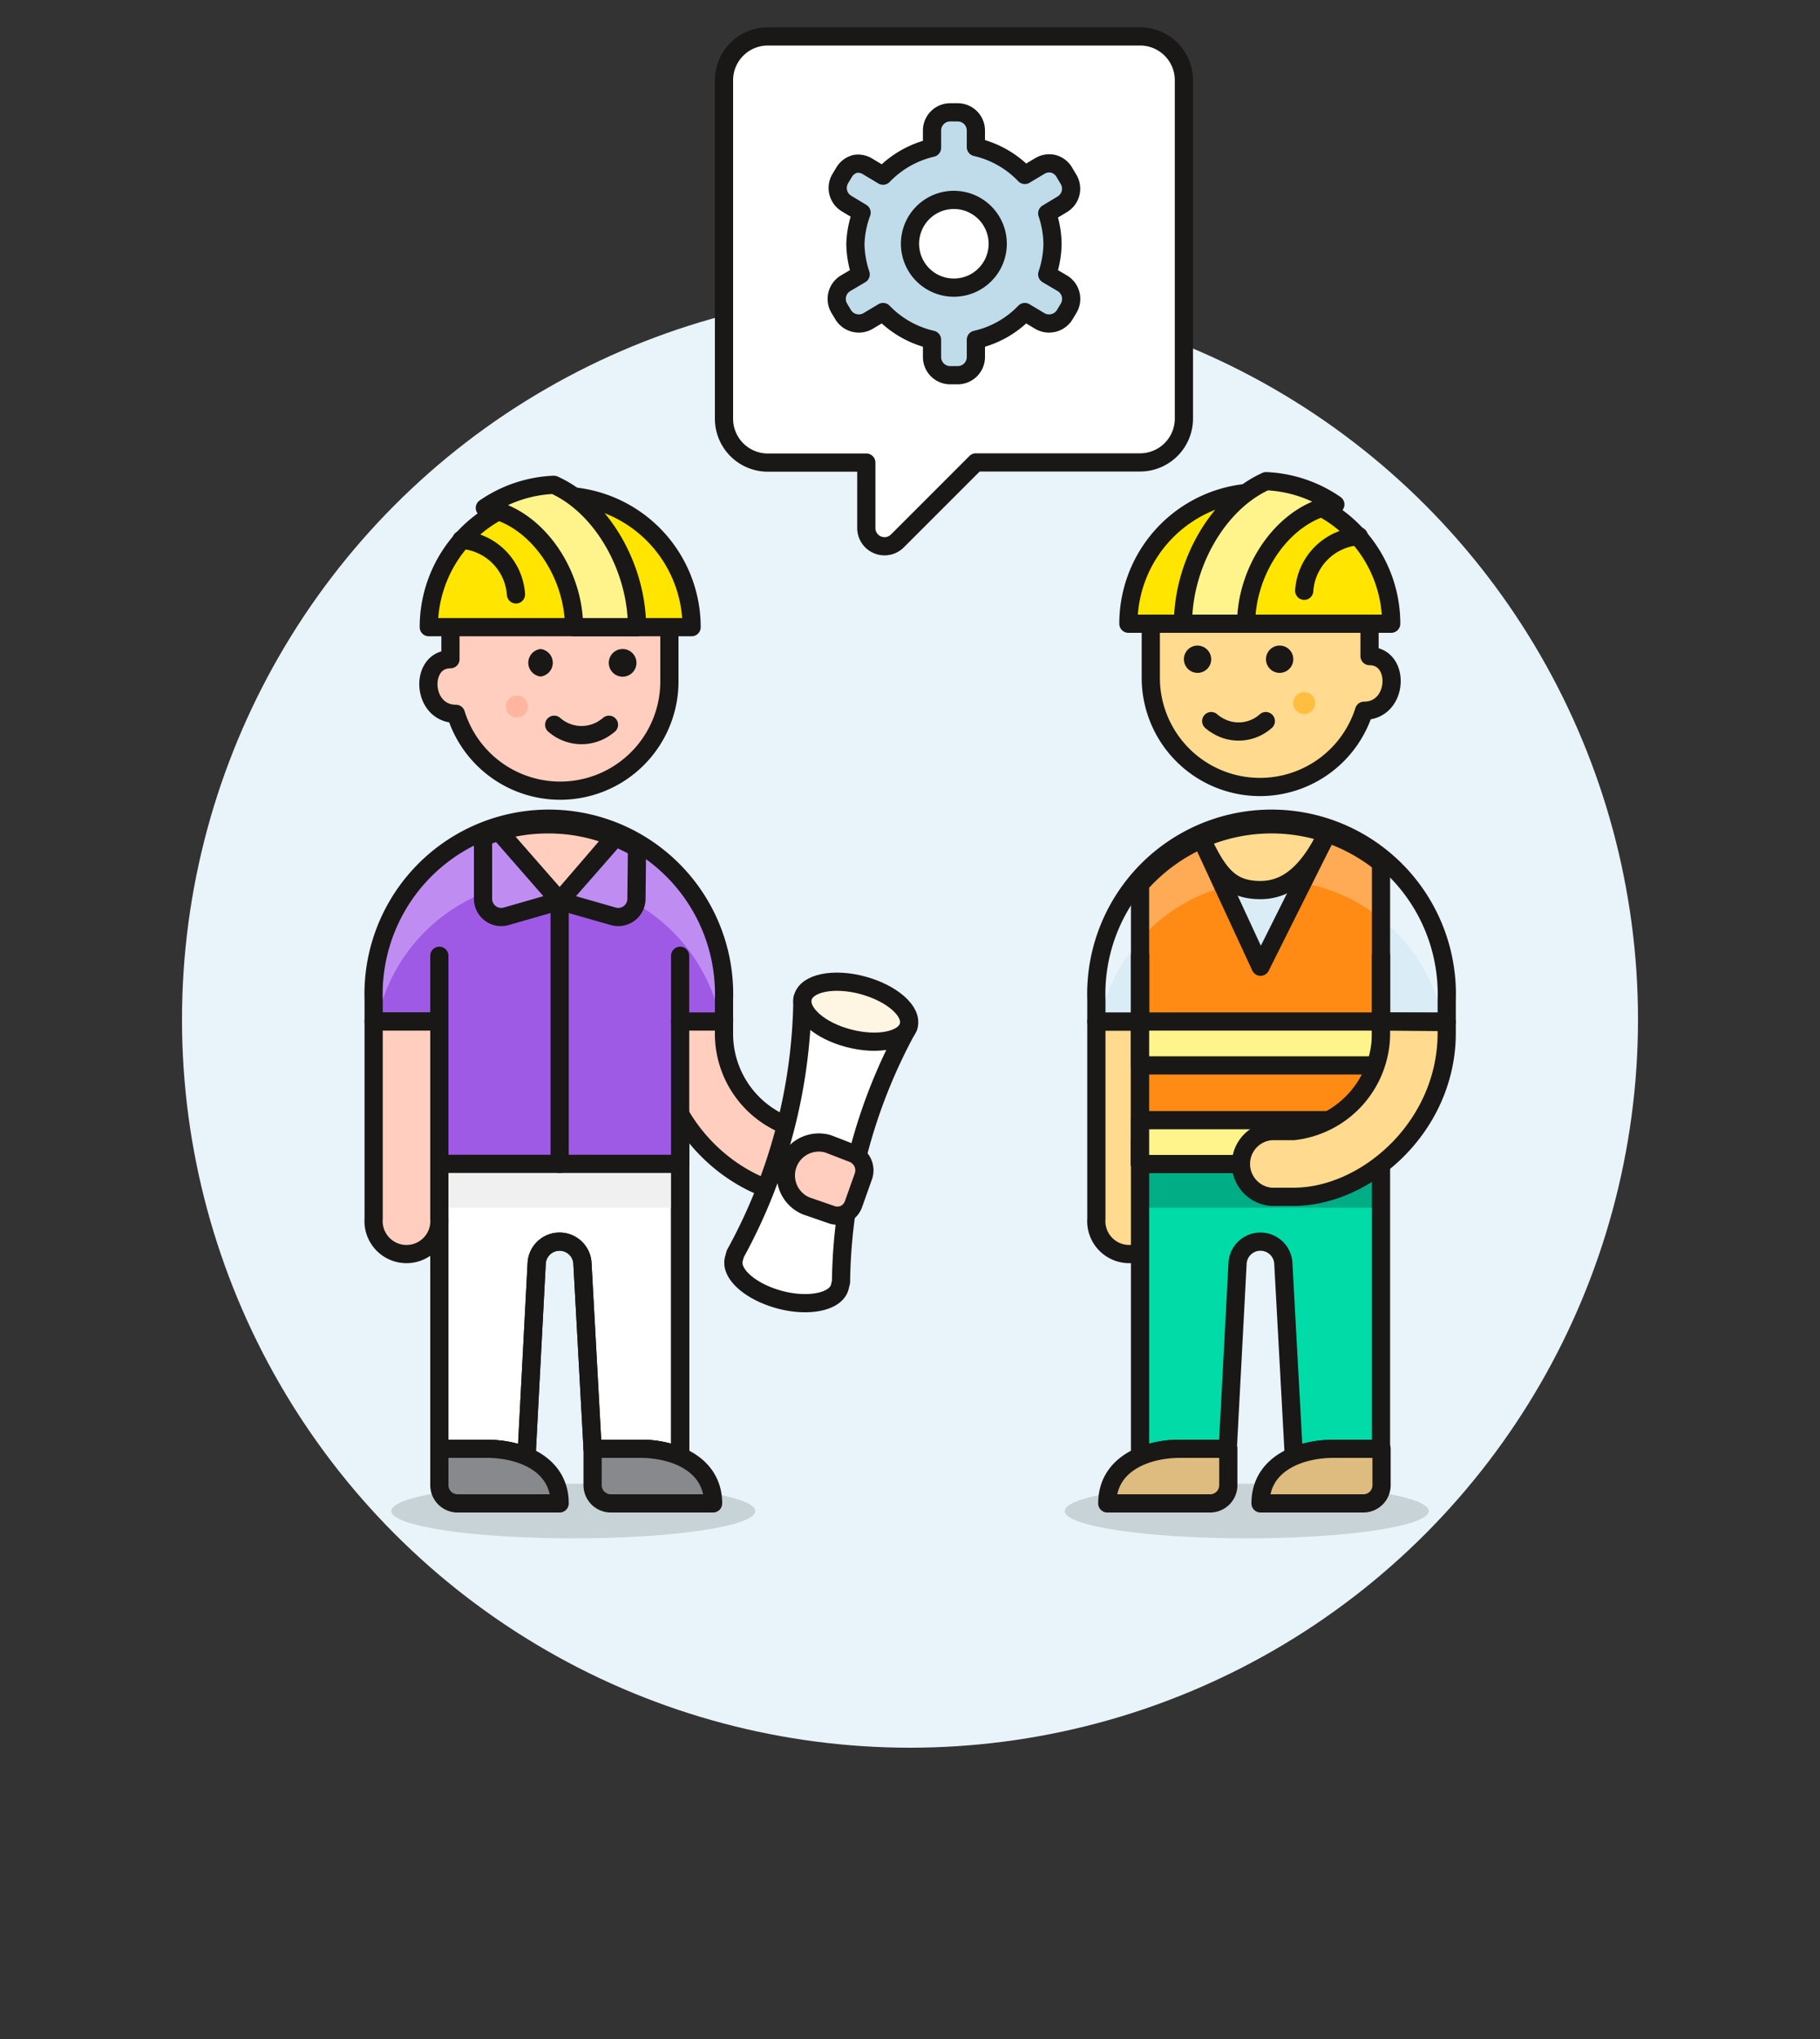 <svg id="Multicolor" xmlns="http://www.w3.org/2000/svg" viewBox="0 0 100 112"><rect x="0" y="0" width="100" height="112" fill="#333333" stroke="none"/><defs><style>.cls-1{fill:#e8f4fa;}.cls-2{fill:#ffda8f;}.cls-10,.cls-13,.cls-14,.cls-18,.cls-2,.cls-20,.cls-21,.cls-22,.cls-23,.cls-24,.cls-27,.cls-4,.cls-7,.cls-9{stroke:#191816;stroke-linejoin:round;}.cls-10,.cls-13,.cls-14,.cls-18,.cls-2,.cls-20,.cls-21,.cls-27,.cls-4,.cls-7,.cls-9{stroke-linecap:round;}.cls-3{fill:#daedf7;}.cls-23,.cls-4{fill:none;}.cls-5{fill:#ff8a14;}.cls-6{fill:#ffaa54;}.cls-7{fill:#ffcebf;}.cls-11,.cls-8{fill:#191816;}.cls-8{opacity:0.15;}.cls-22,.cls-9{fill:#fff;}.cls-10{fill:#fff5e3;}.cls-12{fill:#ffb59e;}.cls-13{fill:#ffe500;}.cls-14{fill:#fff48c;}.cls-15{fill:#ffbe3d;}.cls-16{fill:#00dba8;}.cls-17{fill:#00ad85;}.cls-18{fill:#debb7e;}.cls-19{fill:#f0f0f0;}.cls-20{fill:#87898c;}.cls-21{fill:#00b8f0;}.cls-24{fill:#c0dceb;}.cls-25{fill:#9f5ae5;}.cls-26,.cls-27{fill:#bf8df2;}</style></defs><title>05- engineer-setting-maintenance</title><g id="Background"><g id="New_Symbol_1" data-name="New Symbol 1"><circle class="cls-1" cx="50" cy="56" r="40"/></g></g><g id="Scene"><path class="cls-2" d="M60.24,66.94a1.81,1.81,0,1,0,3.61,0V56.11H60.24Z"/><path class="cls-3" d="M60.24,54.91a9.63,9.63,0,1,1,19.25,0v1.2H75.88v7.82H62.64V56.11h-2.4Z"/><path class="cls-1" d="M69.86,45.28a9.63,9.63,0,0,0-9.62,9.63v1.2h.18a9.63,9.63,0,0,1,18.89,0h.18v-1.2A9.63,9.63,0,0,0,69.86,45.28Z"/><path class="cls-4" d="M60.24,54.91a9.63,9.63,0,1,1,19.25,0v1.2H75.88v7.82H62.64V56.11h-2.4Z"/><path class="cls-5" d="M72.92,45.78,69.26,53.1l-3.24-7a9.76,9.76,0,0,0-3.38,2.47V63.93H75.88V47.4A9.68,9.68,0,0,0,72.92,45.78Z"/><path class="cls-6" d="M75.88,50.46V47.4a9.68,9.68,0,0,0-3-1.62L71.56,48.5A9.65,9.65,0,0,1,75.88,50.46Z"/><path class="cls-6" d="M67.24,48.72,66,46.08a9.76,9.76,0,0,0-3.38,2.47v3.07A9.61,9.61,0,0,1,67.24,48.72Z"/><path class="cls-7" d="M44.59,65.74c-4,0-8.42-3.86-8.42-9v-.6a1.81,1.81,0,1,1,3.61,0v.6a5.41,5.41,0,0,0,4.81,5.42,1.81,1.81,0,1,1,0,3.61Z"/><ellipse class="cls-8" cx="31.5" cy="83" rx="10" ry="1.5"/><path class="cls-9" d="M49.91,56.41l-5.82-1.54a29.77,29.77,0,0,1-3.69,14l-.08.29c-.21.81.92,1.8,2.52,2.23s3.09.11,3.3-.69l.07-.29A29.78,29.78,0,0,1,49.91,56.41Z"/><path class="cls-10" d="M49.93,56.34c-.22.81-1.69,1.11-3.3.69s-2.73-1.42-2.52-2.23,1.69-1.11,3.29-.68S50.14,55.54,49.93,56.34Z"/><path class="cls-7" d="M45.5,62.83a1.81,1.81,0,0,0-1.2,3.41l1.33.46a1,1,0,0,0,.76,0,1,1,0,0,0,.51-.57l.54-1.52a1,1,0,0,0-.62-1.27Z"/><g id="_Group_" data-name="&lt;Group&gt;"><path class="cls-7" d="M30.75,29a6,6,0,0,0-6,6v1.21c-1.72,0-1.6,3,.3,3h0a6,6,0,0,0,11.73-1.8V35.05A6,6,0,0,0,30.75,29Z"/><path class="cls-11" d="M29.7,35.65a.76.76,0,0,0,0,1.51.76.76,0,0,0,0-1.51Z"/><path class="cls-11" d="M34.21,35.65a.76.76,0,1,0,.76.76.76.76,0,0,0-.76-.76Z"/><path class="cls-12" d="M29,38.81a.6.6,0,0,1-1.2,0,.6.6,0,1,1,1.2,0Z"/><path class="cls-4" d="M30.45,39.81a2.27,2.27,0,0,0,2.66.25,2.8,2.8,0,0,0,.35-.25"/></g><path class="cls-13" d="M38,34.45a7.22,7.22,0,0,0-14.44,0Z"/><path class="cls-14" d="M30.43,26.63a7.21,7.21,0,0,0-3.79,1.27c2.77.42,4.9,3.52,4.9,6.55H35C35,31.21,33.1,27.82,30.43,26.63Z"/><path class="cls-4" d="M28.35,32.65a3.23,3.23,0,0,0-3-3"/><g id="_Group_2" data-name="&lt;Group&gt;"><path class="cls-2" d="M69.25,28.84a6,6,0,0,1,6,6v1.2c1.72,0,1.6,3-.3,3h0a6,6,0,0,1-11.72-1.81v-2.4A6,6,0,0,1,69.25,28.84Z"/><path class="cls-11" d="M70.31,35.46a.75.75,0,1,0,0,1.5.75.75,0,0,0,0-1.5Z"/><path class="cls-11" d="M65.79,35.46a.75.75,0,1,0,.76.75.76.76,0,0,0-.76-.75Z"/><path class="cls-15" d="M71.06,38.62a.6.6,0,1,0,.6-.6A.6.6,0,0,0,71.06,38.62Z"/><path class="cls-4" d="M69.55,39.61a2.24,2.24,0,0,1-2.65.25,2,2,0,0,1-.35-.25"/></g><path class="cls-13" d="M62,34.26a7.22,7.22,0,1,1,14.44,0Z"/><path class="cls-14" d="M69.57,26.43a7.23,7.23,0,0,1,3.8,1.28c-2.77.42-4.9,3.52-4.9,6.55H65C65,31,66.91,27.62,69.57,26.43Z"/><path class="cls-4" d="M71.66,32.45a3.22,3.22,0,0,1,3-3"/><ellipse class="cls-8" cx="68.5" cy="83" rx="10" ry="1.5"/><path class="cls-16" d="M62.64,62.73V80a5.55,5.55,0,0,1,2.17-.42h2.65L68,69.35a1.26,1.26,0,0,1,2.51,0L71.09,80a5.58,5.58,0,0,1,2.14-.41h2.65V62.73Z"/><rect class="cls-17" x="62.64" y="63.93" width="13.24" height="2.41" transform="translate(138.52 130.27) rotate(180)"/><path class="cls-4" d="M62.64,62.73V80a5.55,5.55,0,0,1,2.17-.42h2.65L68,69.35a1.26,1.26,0,0,1,2.51,0L71.09,80a5.58,5.58,0,0,1,2.14-.41h2.65V62.73Z"/><path class="cls-18" d="M60.84,82.58c0-2.15,2.1-3,4-3h2.65v2a1,1,0,0,1-1,1Z"/><path class="cls-18" d="M69.26,82.58c0-2.15,2.11-3,4-3h2.65v2a1,1,0,0,1-1,1Z"/><path class="cls-9" d="M37.37,62.73V80a5.47,5.47,0,0,0-2.16-.42H32.56L32,69.35a1.26,1.26,0,0,0-2.51,0L28.93,80a5.58,5.58,0,0,0-2.14-.41H24.14V62.73Z"/><rect class="cls-19" x="24.14" y="63.93" width="13.24" height="2.41"/><path class="cls-4" d="M37.37,62.73V80a5.47,5.47,0,0,0-2.16-.42H32.56L32,69.35a1.26,1.26,0,0,0-2.51,0L28.93,80a5.58,5.58,0,0,0-2.14-.41H24.14V62.73Z"/><path class="cls-20" d="M39.18,82.58c0-2.15-2.11-3-4-3H32.56v2a1,1,0,0,0,1,1Z"/><path class="cls-20" d="M30.75,82.58c0-2.15-2.1-3-4-3H24.14v2a1,1,0,0,0,1,1Z"/><line class="cls-21" x1="62.64" y1="56.11" x2="62.64" y2="52.5"/><line class="cls-21" x1="75.88" y1="56.11" x2="75.88" y2="52.5"/><path class="cls-2" d="M72.92,45.78a9.61,9.61,0,0,0-6.9.3c.93,2,1.61,2.81,3.24,2.81S72,47.66,72.92,45.78Z"/><path class="cls-22" d="M65.05,4.37A2.41,2.41,0,0,0,62.64,2H42.19a2.41,2.41,0,0,0-2.41,2.41V23a2.41,2.41,0,0,0,2.41,2.41H47.6V29a1,1,0,0,0,1.71.71l4.31-4.31h9A2.41,2.41,0,0,0,65.05,23Z"/><path class="cls-23" d="M72.92,45.78,69.26,53.1l-3.24-7a9.76,9.76,0,0,0-3.38,2.47V63.93H75.88V47.4A9.68,9.68,0,0,0,72.92,45.78Z"/><rect class="cls-14" x="62.64" y="56.11" width="13.24" height="2.41"/><rect class="cls-14" x="62.64" y="61.53" width="13.24" height="2.41"/><path class="cls-2" d="M75.88,56.11v.6a5.41,5.41,0,0,1-4.81,5.42H69.86a1.81,1.81,0,0,0,0,3.61h1.21c4,0,8.42-3.86,8.42-9v-.6Z"/><path class="cls-24" d="M57.83,13.39a5.42,5.42,0,0,0-.29-1.67l.83-.5a1,1,0,0,0,.34-1.37L58.5,9.5A1,1,0,0,0,57.88,9a1,1,0,0,0-.75.12l-.82.49a5.38,5.38,0,0,0-2.69-1.53V7.17a1,1,0,0,0-1-1h-.41a1,1,0,0,0-1,1v.95a5.42,5.42,0,0,0-2.69,1.53l-.82-.49A1,1,0,0,0,47,9a1,1,0,0,0-.62.46l-.21.35a1,1,0,0,0,.34,1.37l.83.5A5.42,5.42,0,0,0,47,13.39a5.48,5.48,0,0,0,.29,1.68l-.83.49a1,1,0,0,0-.34,1.38l.21.35a1,1,0,0,0,.62.45,1,1,0,0,0,.75-.11l.82-.49a5.4,5.4,0,0,0,2.69,1.52v.95a1,1,0,0,0,1,1h.41a1,1,0,0,0,1-1v-.95a5.36,5.36,0,0,0,2.69-1.52l.82.49a1,1,0,0,0,.75.11,1,1,0,0,0,.62-.45l.21-.35a1,1,0,0,0-.34-1.38l-.83-.49A5.48,5.48,0,0,0,57.83,13.39ZM52.42,15.8a2.41,2.41,0,1,1,2.4-2.41A2.41,2.41,0,0,1,52.42,15.8Z"/><path class="cls-25" d="M39.78,54.91a9.63,9.63,0,1,0-19.25,0v1.2h3.61v7.82H37.37V56.11h2.41Z"/><path class="cls-26" d="M30.15,45.28a9.63,9.63,0,0,0-9.62,9.63v1.2h.18a9.63,9.63,0,0,1,18.89,0h.18v-1.2A9.63,9.63,0,0,0,30.15,45.28Z"/><path class="cls-4" d="M39.78,54.91a9.63,9.63,0,1,0-19.25,0v1.2h3.61v7.82H37.37V56.11h2.41Z"/><path class="cls-7" d="M24.14,66.94a1.81,1.81,0,1,1-3.61,0V56.11h3.61Z"/><line class="cls-21" x1="37.37" y1="56.11" x2="37.37" y2="52.5"/><line class="cls-21" x1="24.14" y1="56.11" x2="24.14" y2="52.5"/><path class="cls-7" d="M30.75,49.49s3-3.49,3-3.5a9.56,9.56,0,0,0-3.64-.71,9.77,9.77,0,0,0-2.72.39S30.75,49.49,30.75,49.49Z"/><line class="cls-4" x1="30.75" y1="49.49" x2="30.75" y2="63.93"/><path class="cls-27" d="M35,46.58A10.46,10.46,0,0,0,33.81,46l-3.06,3.49,2.94.84a1,1,0,0,0,.88-.16,1,1,0,0,0,.4-.8Z"/><path class="cls-27" d="M27.42,45.68a9.18,9.18,0,0,0-.88.31v3.38a1,1,0,0,0,.4.8,1,1,0,0,0,.88.16l2.93-.84Z"/></g></svg>